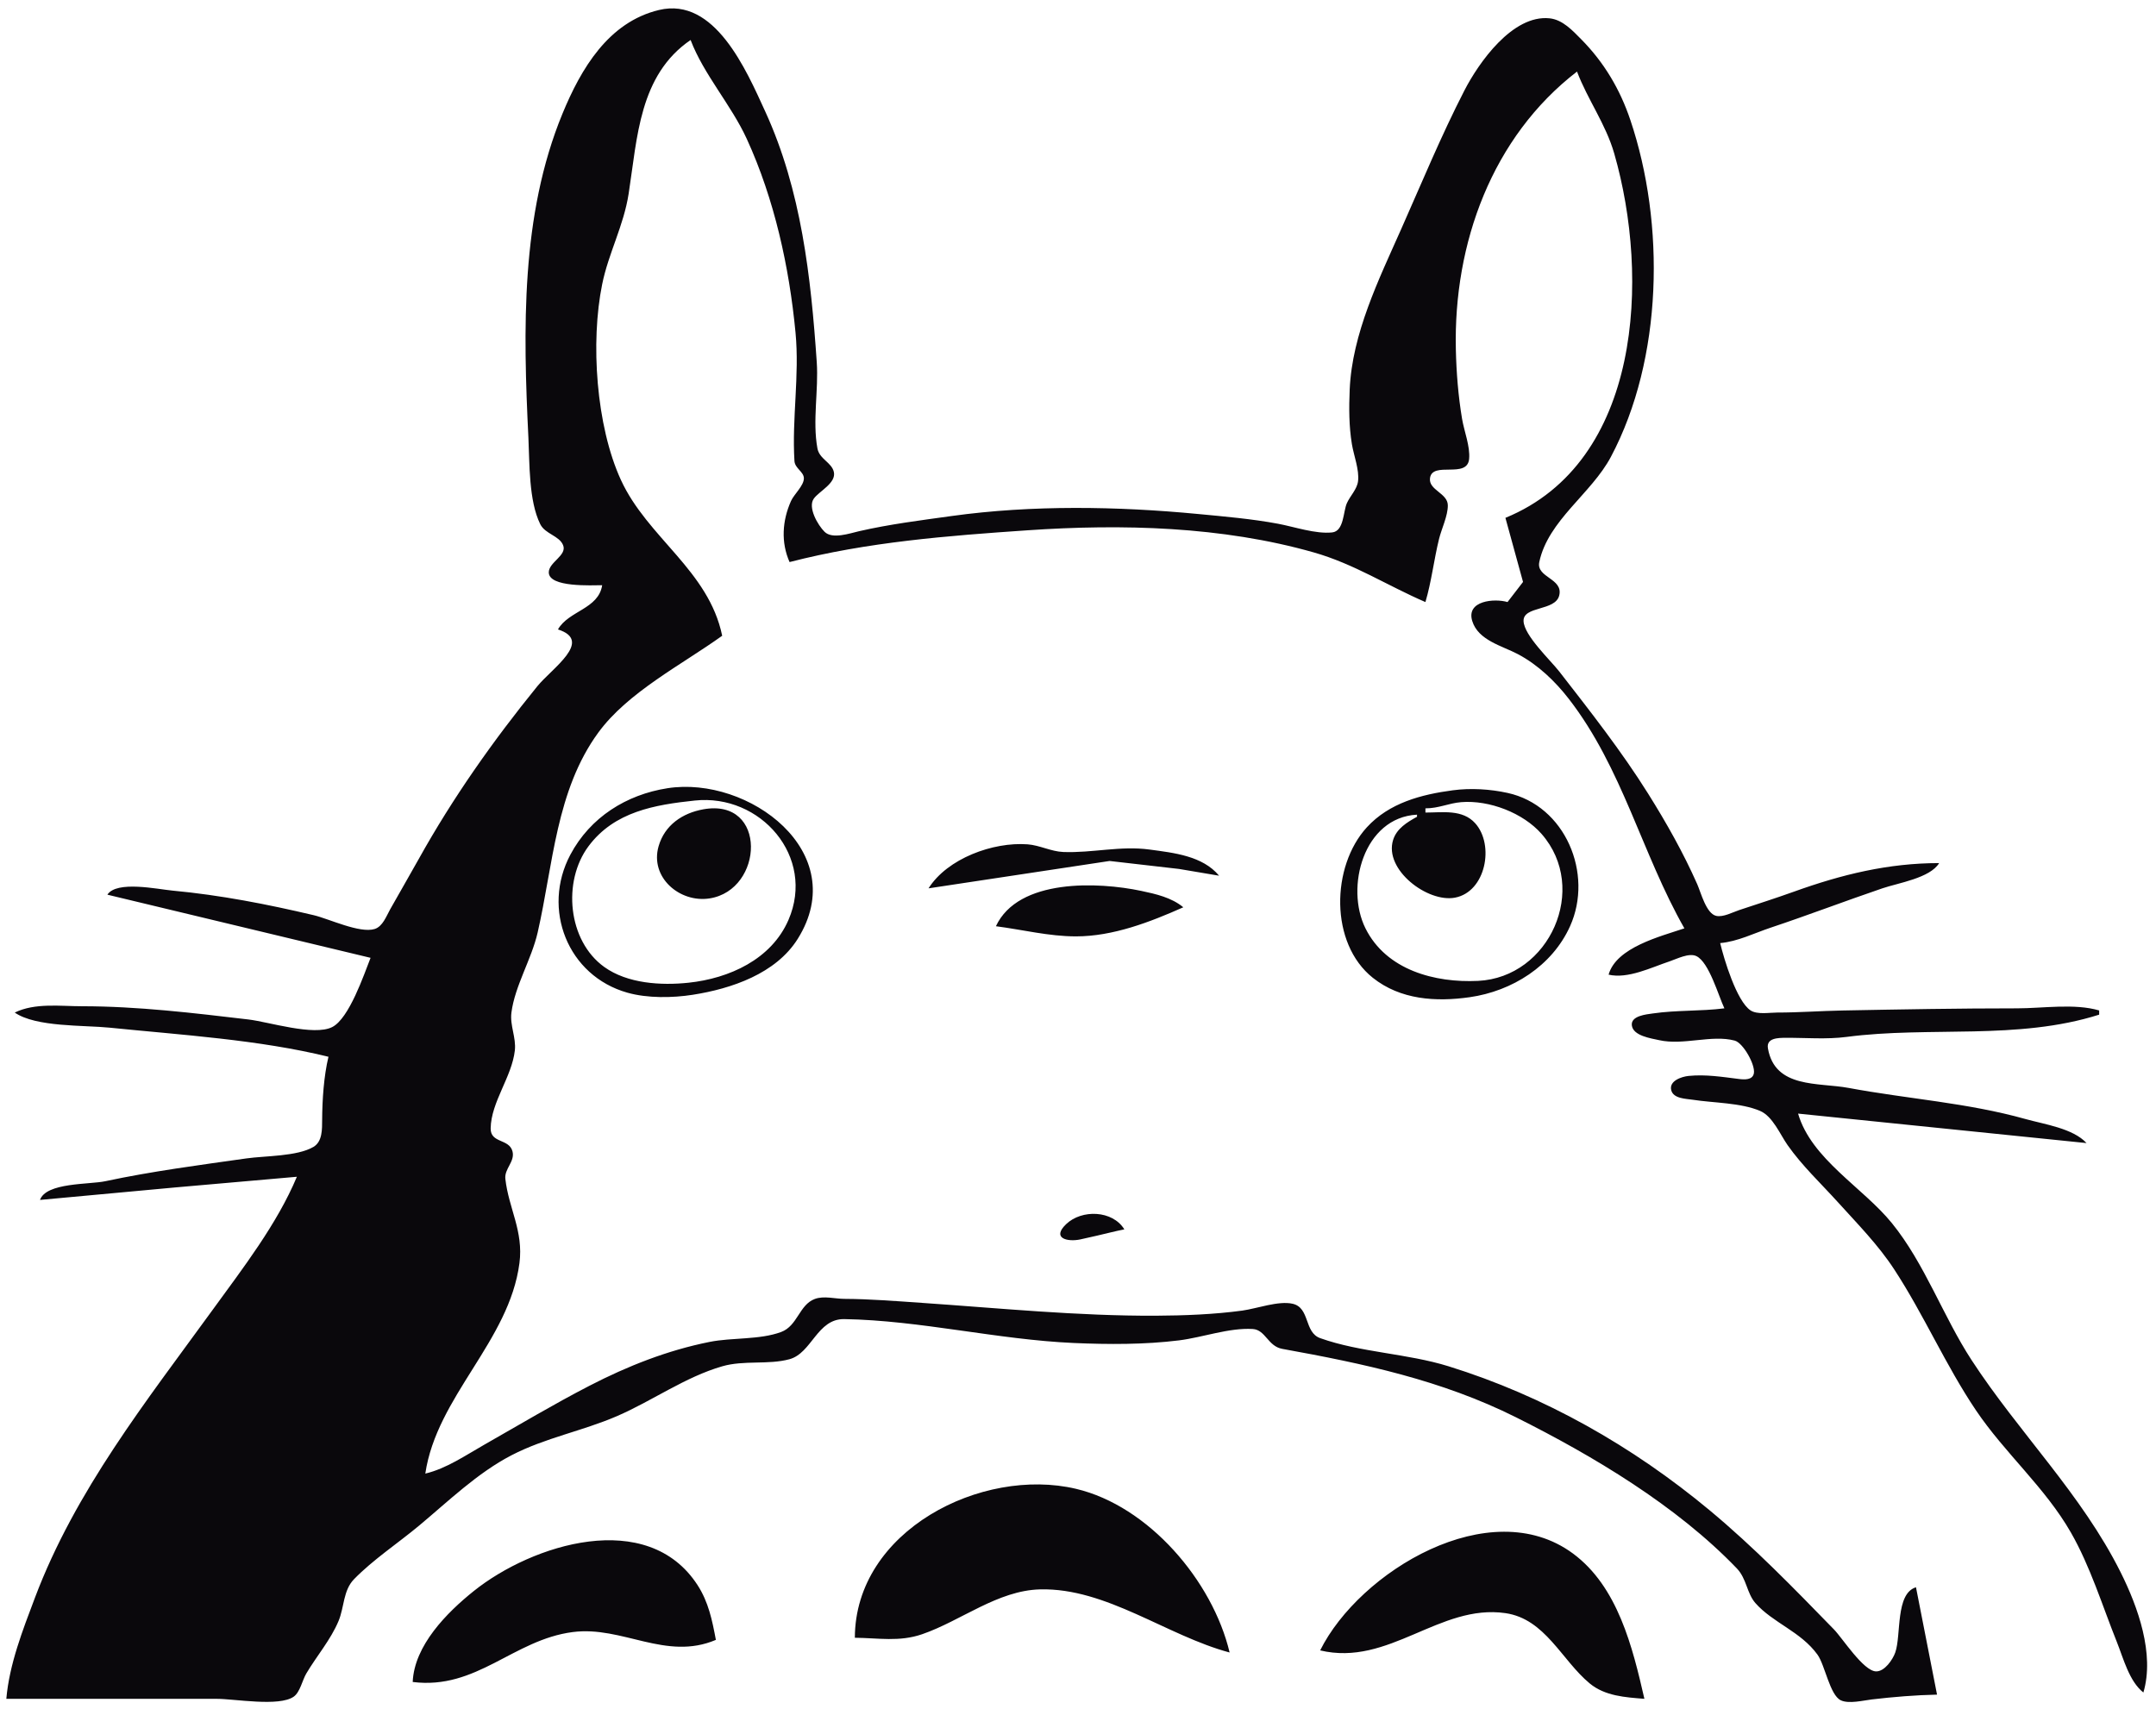 <?xml version="1.0" encoding="UTF-8" standalone="no"?>
<!-- Created with Inkscape (http://www.inkscape.org/) -->

<svg
   version="1.1"
   id="svg1180"
   width="1365.333"
   height="1082.667"
   viewBox="0 0 1365.333 1082.667"
   sodipodi:docname="1110598009.svg"
   inkscape:version="1.1 (c68e22c387, 2021-05-23)"
   xmlns:inkscape="http://www.inkscape.org/namespaces/inkscape"
   xmlns:sodipodi="http://sodipodi.sourceforge.net/DTD/sodipodi-0.dtd"
   xmlns="http://www.w3.org/2000/svg"
   xmlns:svg="http://www.w3.org/2000/svg">
  <defs
     id="defs1184" />
  <sodipodi:namedview
     id="namedview1182"
     pagecolor="#ffffff"
     bordercolor="#666666"
     borderopacity="1.0"
     inkscape:pageshadow="2"
     inkscape:pageopacity="0.0"
     inkscape:pagecheckerboard="0"
     showgrid="false"
     inkscape:zoom="0.75277088"
     inkscape:cx="682.14647"
     inkscape:cy="648.27162"
     inkscape:window-width="1902"
     inkscape:window-height="983"
     inkscape:window-x="32"
     inkscape:window-y="0"
     inkscape:window-maximized="0"
     inkscape:current-layer="g1186" />
  <g
     inkscape:groupmode="layer"
     inkscape:label="Image"
     id="g1186">
    <path
       style="fill:#0a080c;stroke:none;stroke-width:1.333"
       d="m 381.338,370.667 c -2.336,15.131 -21.213,16.095 -28,28 22.624,7.24 -3.884,24.683 -13.072,36 -28.043,34.539 -53.383,70.444 -75.051,109.333 -5.968,10.712 -12.157,21.308 -18.165,32 -2.373,4.225 -4.692,10.827 -9.784,12.404 -9.475,2.937 -28.936,-6.463 -38.595,-8.744 -29.408,-6.945 -59.244,-12.763 -89.333,-15.56 -9.545,-0.888 -35.445,-6.516 -41.333,2.567 l 166.667,40 c -4.273,10.845 -13.563,38.385 -24.284,43.844 -11.555,5.883 -40.325,-3.295 -53.049,-4.797 -34.765,-4.104 -70.278,-8.38 -105.333,-8.38 -13.892,0 -29.854,-2.272 -42.667,4 13.386,9.303 43.815,7.915 60,9.559 45.1,4.581 94.692,7.608 138.667,18.441 -2.963,12.447 -3.919,27.197 -4.001,40 -0.037,5.795 0.224,13.728 -5.524,17.095 -10.387,6.084 -30.553,5.596 -42.475,7.287 -29.647,4.203 -60.045,8.175 -89.333,14.44 -10.081,2.156 -37.464,0.727 -41.333,11.845 l 85.333,-7.88 77.333,-6.787 c -12.519,29.908 -34.185,57.904 -53.131,84 C 92.654,887.492 47.712,944.115 22.107,1012 14.397,1032.441 5.921,1054.027 4.005,1076 H 137.338 c 11.292,0 39.368,5.137 48.653,-1.371 4.02,-2.817 5.496,-10.476 7.952,-14.629 6.552,-11.083 15.483,-21.391 20.463,-33.333 3.633,-8.713 2.884,-19.353 9.776,-26.435 12.036,-12.367 27.844,-22.8 41.156,-33.895 18.607,-15.507 37.001,-33.449 58.667,-44.66 21.241,-10.991 44.82,-15.3 66.667,-24.727 22.42,-9.675 43.084,-24.731 66.667,-31.565 13.825,-4.007 29.021,-0.836 42.547,-4.476 14.215,-3.825 17.552,-25.719 34.787,-25.425 48.213,0.823 96.941,13.011 145.333,15.131 21.949,0.961 44.876,1.048 66.667,-1.663 14.888,-1.853 31.683,-8.111 46.66,-7.195 8.109,0.496 9.575,10.929 18.673,12.575 51.385,9.297 100.836,19.748 148,43.331 48.849,24.424 101.771,56.013 139.876,95.723 6.269,6.535 6.291,15.731 11.761,21.951 11.072,12.585 28.681,17.961 39.315,32.664 4.759,6.579 7.8,25.588 14.752,28.916 5.099,2.441 14.245,0.1 19.629,-0.535 13.448,-1.588 27.793,-2.768 41.333,-3.048 l -13.333,-68 c -13.137,3.976 -9.251,30.369 -13.133,41.328 -1.587,4.477 -6.697,12.089 -12.181,11.951 -7.996,-0.201 -21.207,-21.007 -26.665,-26.612 -25.471,-26.152 -50.551,-52.013 -78.687,-75.42 -48.763,-40.567 -104.704,-72.371 -165.333,-91.213 -26.221,-8.148 -55.847,-8.737 -81.308,-17.825 -10.245,-3.657 -6.371,-19.199 -17.379,-21.764 -8.977,-2.092 -22.804,3.073 -31.98,4.323 -17.659,2.404 -36.857,3.147 -54.667,3.232 -49.309,0.239 -98.853,-4.752 -148,-8.117 -16.429,-1.125 -32.84,-2.469 -49.333,-2.549 -6.001,-0.028 -12.872,-2.073 -18.647,0.049 -9.941,3.656 -10.891,17.056 -21.355,20.933 -13.697,5.075 -30.916,3.401 -45.332,6.284 -26.72,5.344 -51.833,15.272 -76,27.745 -22.62,11.676 -44.54,24.785 -66.667,37.364 -11.831,6.725 -23.971,15.119 -37.333,18.292 7.227,-48.936 53.164,-83.821 59.615,-133.333 2.644,-20.3 -6.811,-34.519 -8.931,-53.333 -0.716,-6.36 6.099,-10.867 4.557,-17.275 -2.009,-8.36 -14.023,-5.075 -13.86,-14.732 0.283,-16.775 13.404,-32.457 15.315,-49.327 0.92,-8.124 -3.228,-15.831 -2.167,-24 2.203,-16.951 12.709,-33.677 16.603,-50.667 9.817,-42.84 11.603,-89.979 38.413,-126.667 18.728,-25.628 52.92,-42.991 78.455,-61.333 -8.573,-41.428 -47.308,-62.052 -64.132,-98.667 -15.749,-34.276 -19.332,-87.355 -11.863,-124 4.033,-19.787 13.597,-36.929 16.763,-57.333 5.521,-35.6 6.664,-75.089 39.232,-97.333 8.268,21.814 25.709,41.091 35.588,62.667 17.472,38.157 26.887,81.049 30.852,122.667 2.603,27.304 -2.351,54.309 -0.683,81.313 0.291,4.7 5.947,6.792 5.973,10.965 0.029,4.681 -6.249,10.103 -8.156,14.388 -5.559,12.485 -6.441,26.165 -0.908,38.667 49.208,-12.731 100.223,-16.665 150.667,-20.119 59.803,-4.096 123.273,-2.528 181.333,14.021 25.613,7.301 46.609,21.064 70.667,31.431 3.829,-12.835 5.393,-26.875 8.633,-40 1.603,-6.496 5.636,-14.681 5.556,-21.313 -0.093,-7.724 -12.272,-9.575 -11.288,-17.163 1.431,-11.043 23.632,0.664 24.781,-12.216 0.713,-7.983 -3.143,-17.428 -4.464,-25.308 -2.431,-14.485 -3.611,-29.328 -3.945,-44 -1.532,-67.101 22.845,-134.47 76.727,-176 6.779,17.883 18.179,33.124 23.604,52 22.464,78.157 17.428,195.233 -68.937,230.667 l 11.151,40.596 -9.817,12.737 c -8.149,-2.409 -26.323,-1.005 -22.344,12.001 3.771,12.327 19.003,15.724 29.011,21.041 12.587,6.685 23.465,17.08 32.149,28.291 33.949,43.831 46.203,97.923 73.184,145.333 -15.148,5.125 -43.133,12.007 -48,29.333 12.293,2.824 27.011,-4.563 38.667,-8.444 4.503,-1.5 12.268,-5.575 16.967,-3.288 8.02,3.904 13.957,25.165 17.7,33.065 -15.053,1.903 -30.288,1.057 -45.333,3.237 -3.988,0.579 -13.971,1.455 -13.284,7.511 0.759,6.695 12.197,8.255 17.284,9.401 15.361,3.463 33.32,-3.6 47.856,0.28 5.361,1.431 13.135,15.267 12.152,20.707 -0.788,4.363 -6.029,4.033 -9.341,3.62 -10.671,-1.331 -21.169,-3.032 -32,-1.949 -4.357,0.435 -12.509,3.087 -10.997,9.036 1.379,5.432 9.327,5.381 13.664,6.056 13.136,2.044 30.391,1.848 42.613,7.072 8.016,3.425 12.652,14.896 17.435,21.696 9.221,13.108 21.015,24.163 31.725,36 12.495,13.809 25.532,27.015 35.768,42.667 18.839,28.805 32.573,60.785 51.816,89.333 18.288,27.131 43.725,48.771 60.073,77.333 12.361,21.599 19.877,46.289 29.103,69.333 4.173,10.432 7.8,24.884 16.8,32 7.24,-24.472 -3.493,-54.268 -14.333,-76 -24.812,-49.743 -64.472,-88.488 -94.54,-134.667 -18.027,-27.685 -29.536,-60.96 -50.417,-86.667 -18.371,-22.616 -50.948,-40.484 -59.376,-69.333 l 182.667,18.667 c -8.629,-9.372 -26.732,-11.879 -38.667,-15.228 -36.771,-10.317 -74.677,-12.74 -112,-19.7 -19.14,-3.569 -46.628,0.489 -51.092,-25.047 -1.161,-6.647 6.555,-6.66 11.092,-6.691 12.752,-0.088 26.009,1.095 38.667,-0.567 52.765,-6.928 108.311,2.289 160,-14.101 v -2.667 c -15.517,-4.587 -35.832,-1.333 -52,-1.333 -36.888,0 -73.761,0.655 -110.667,1.367 -13.825,0.267 -27.491,1.3 -41.333,1.3 -4.823,0 -12.553,1.421 -16.776,-1.371 -8.811,-5.825 -16.839,-32.584 -19.224,-42.629 11.06,-0.965 21.545,-6.292 32,-9.777 23.689,-7.899 47.032,-16.832 70.667,-24.885 10.125,-3.449 30.247,-6.496 36,-16.004 -32.232,0 -61.707,7.209 -92,18.115 -11.467,4.129 -23.105,7.809 -34.667,11.663 -4.107,1.369 -10.113,4.648 -14.523,3.651 -6.339,-1.433 -9.689,-14.828 -12.021,-20.095 -8.812,-19.897 -19.527,-38.88 -31.093,-57.333 -16.871,-26.916 -36.775,-52.283 -56.261,-77.333 -5.596,-7.193 -22.281,-22.796 -22.617,-31.941 -0.357,-9.704 20.061,-6.209 22.579,-16.184 2.756,-10.921 -14.724,-11.271 -12.619,-21.213 5.591,-26.415 32.951,-43.24 45.369,-66.661 33,-62.239 34.417,-147.617 12.297,-213.333 -6.561,-19.489 -16.659,-36.498 -31.109,-51.106 -5.481,-5.541 -11.747,-12.398 -20.001,-13.275 -23.511,-2.497 -44.98,28.201 -53.985,45.714 -14.736,28.658 -27.051,58.573 -40.12,88 -14.087,31.717 -30.96,65.968 -32.509,101.333 -0.504,11.509 -0.489,23.303 1.388,34.667 1.183,7.153 4.773,16.232 3.897,23.435 -0.627,5.147 -4.976,9.293 -7.059,13.899 -2.416,5.341 -1.764,17.768 -9.352,18.571 -10.481,1.109 -23.936,-3.572 -34.26,-5.499 -16.58,-3.093 -33.881,-4.575 -50.667,-6.179 -51.055,-4.879 -105.117,-5.789 -156,1.28 -19.704,2.739 -39.232,5.172 -58.667,9.625 -5.848,1.34 -16.901,5.233 -21.817,0.392 -4.276,-4.212 -10.84,-15.532 -6.812,-21.064 3.459,-4.752 14.272,-9.813 12.668,-16.881 -1.367,-6.025 -9.153,-8.101 -10.401,-14.913 -3.211,-17.537 0.795,-36.872 -0.424,-54.665 -3.695,-53.959 -9.771,-108.843 -32.6,-158.667 -12.068,-26.337 -31.957,-72.77 -67.28,-64.334 -32.072,7.659 -49.444,37.266 -61.148,65.668 -26.595,64.533 -24.884,137.171 -21.571,205.333 0.791,16.263 0.18,39.829 7.483,54.647 3.109,6.311 12.112,7.307 14.508,13.377 2.559,6.487 -9.092,10.731 -9.091,17.165 0,9.7 27.451,8.144 33.819,8.144 m 41.333,128.585 c -26.04,4.059 -48.897,18.404 -61.48,42.081 -18.303,34.437 -1.753,76.748 36.147,87.429 12.629,3.559 28.417,3.336 41.333,1.319 24.499,-3.827 52.687,-13.363 66.495,-35.415 34.376,-54.901 -31.172,-103.413 -82.495,-95.415 m 497.333,1.313 c -19.988,2.657 -40.269,7.976 -54.435,23.455 -22.636,24.733 -23.593,73.501 3.773,95.289 17.56,13.981 40,15.343 61.328,12.311 26.884,-3.823 52.235,-19.781 63.583,-44.953 15,-33.273 -3.004,-76.463 -39.583,-84.443 -11.151,-2.432 -23.34,-3.164 -34.667,-1.659 m -480,6.487 c 41.637,-4.417 76.591,35.681 59.3,75.615 -10.836,25.024 -37.564,37.055 -63.3,39.779 -17.408,1.843 -38.623,0.573 -53.333,-9.961 -23.128,-16.564 -26.608,-54.189 -10.013,-76.464 16.393,-22.007 42.036,-26.283 67.347,-28.968 m 457.333,8.948 v 1.333 c -6.256,3.476 -12.856,7.411 -15.129,14.668 -5.908,18.851 21.8,39.813 39.129,36.573 19.587,-3.661 25.173,-33.387 12.88,-47.101 -8.073,-9.007 -20.636,-6.807 -31.547,-6.807 v -2.667 c 8.463,0.017 14.672,-3.275 22.667,-3.923 17.707,-1.437 39.229,6.796 50.908,20.151 30.195,34.525 5.072,90.849 -40.241,93.052 -27.221,1.323 -58.092,-6.741 -71.309,-33.28 -12.947,-25.999 -1.125,-70.248 32.643,-72 m -452,-3.38 c -13.208,2.38 -24.437,10.004 -28.281,23.38 -5.665,19.716 13.399,35.989 32.281,33.048 34.368,-5.352 36.835,-63.788 -4,-56.428 m 142.667,50.047 114.667,-17.333 44,5.057 25.333,4.276 c -10.464,-12.628 -28.799,-14.496 -44,-16.565 -18.487,-2.516 -36.388,2.26 -54.667,1.548 -7.748,-0.303 -14.907,-4.293 -22.667,-4.863 -21.811,-1.599 -50.724,8.947 -62.667,27.88 m 42.667,24 c 16.836,2.175 33.601,6.428 50.667,6.428 23.461,0 46.84,-9.004 68,-18.428 -7.467,-6.185 -17.355,-8.415 -26.667,-10.385 -27.033,-5.725 -77.809,-8.025 -92,22.385 m 81.333,192 c -7.42,-12.132 -26.965,-12.805 -36.875,-3.291 -9.4,9.027 1.028,11.329 8.875,9.676 3.564,-0.751 7.115,-1.595 10.667,-2.4 5.792,-1.313 11.497,-2.853 17.333,-3.985 m -170.667,258.667 c 14.867,0.123 28.109,2.769 42.667,-2.261 24.631,-8.511 47.745,-27.716 74.667,-28.385 41.937,-1.044 80.112,29.312 120,39.98 -10.771,-45.349 -51.284,-92.839 -97.333,-103.685 -59.667,-14.053 -139.813,26.471 -140,94.352 m 294.667,8 c 43.541,10.396 75.547,-29.637 117.333,-23.6 25.196,3.64 35.612,29.816 53.335,44.495 9.704,8.039 22.551,8.816 34.665,9.772 -7.492,-32.683 -16.811,-71.091 -45.333,-92.101 -52.399,-38.597 -135.101,11.383 -160,61.435 m -574.667,20 c 40.564,5.127 63.645,-26.719 101.333,-31.615 31.536,-4.096 58.94,18.423 90.667,4.948 -2.324,-12.339 -4.653,-23.937 -11.599,-34.667 -31.693,-48.957 -104.711,-25.921 -141.735,3.744 -17.021,13.637 -37.657,34.429 -38.667,57.589 z"
       id="path1208" />
  </g>
</svg>
